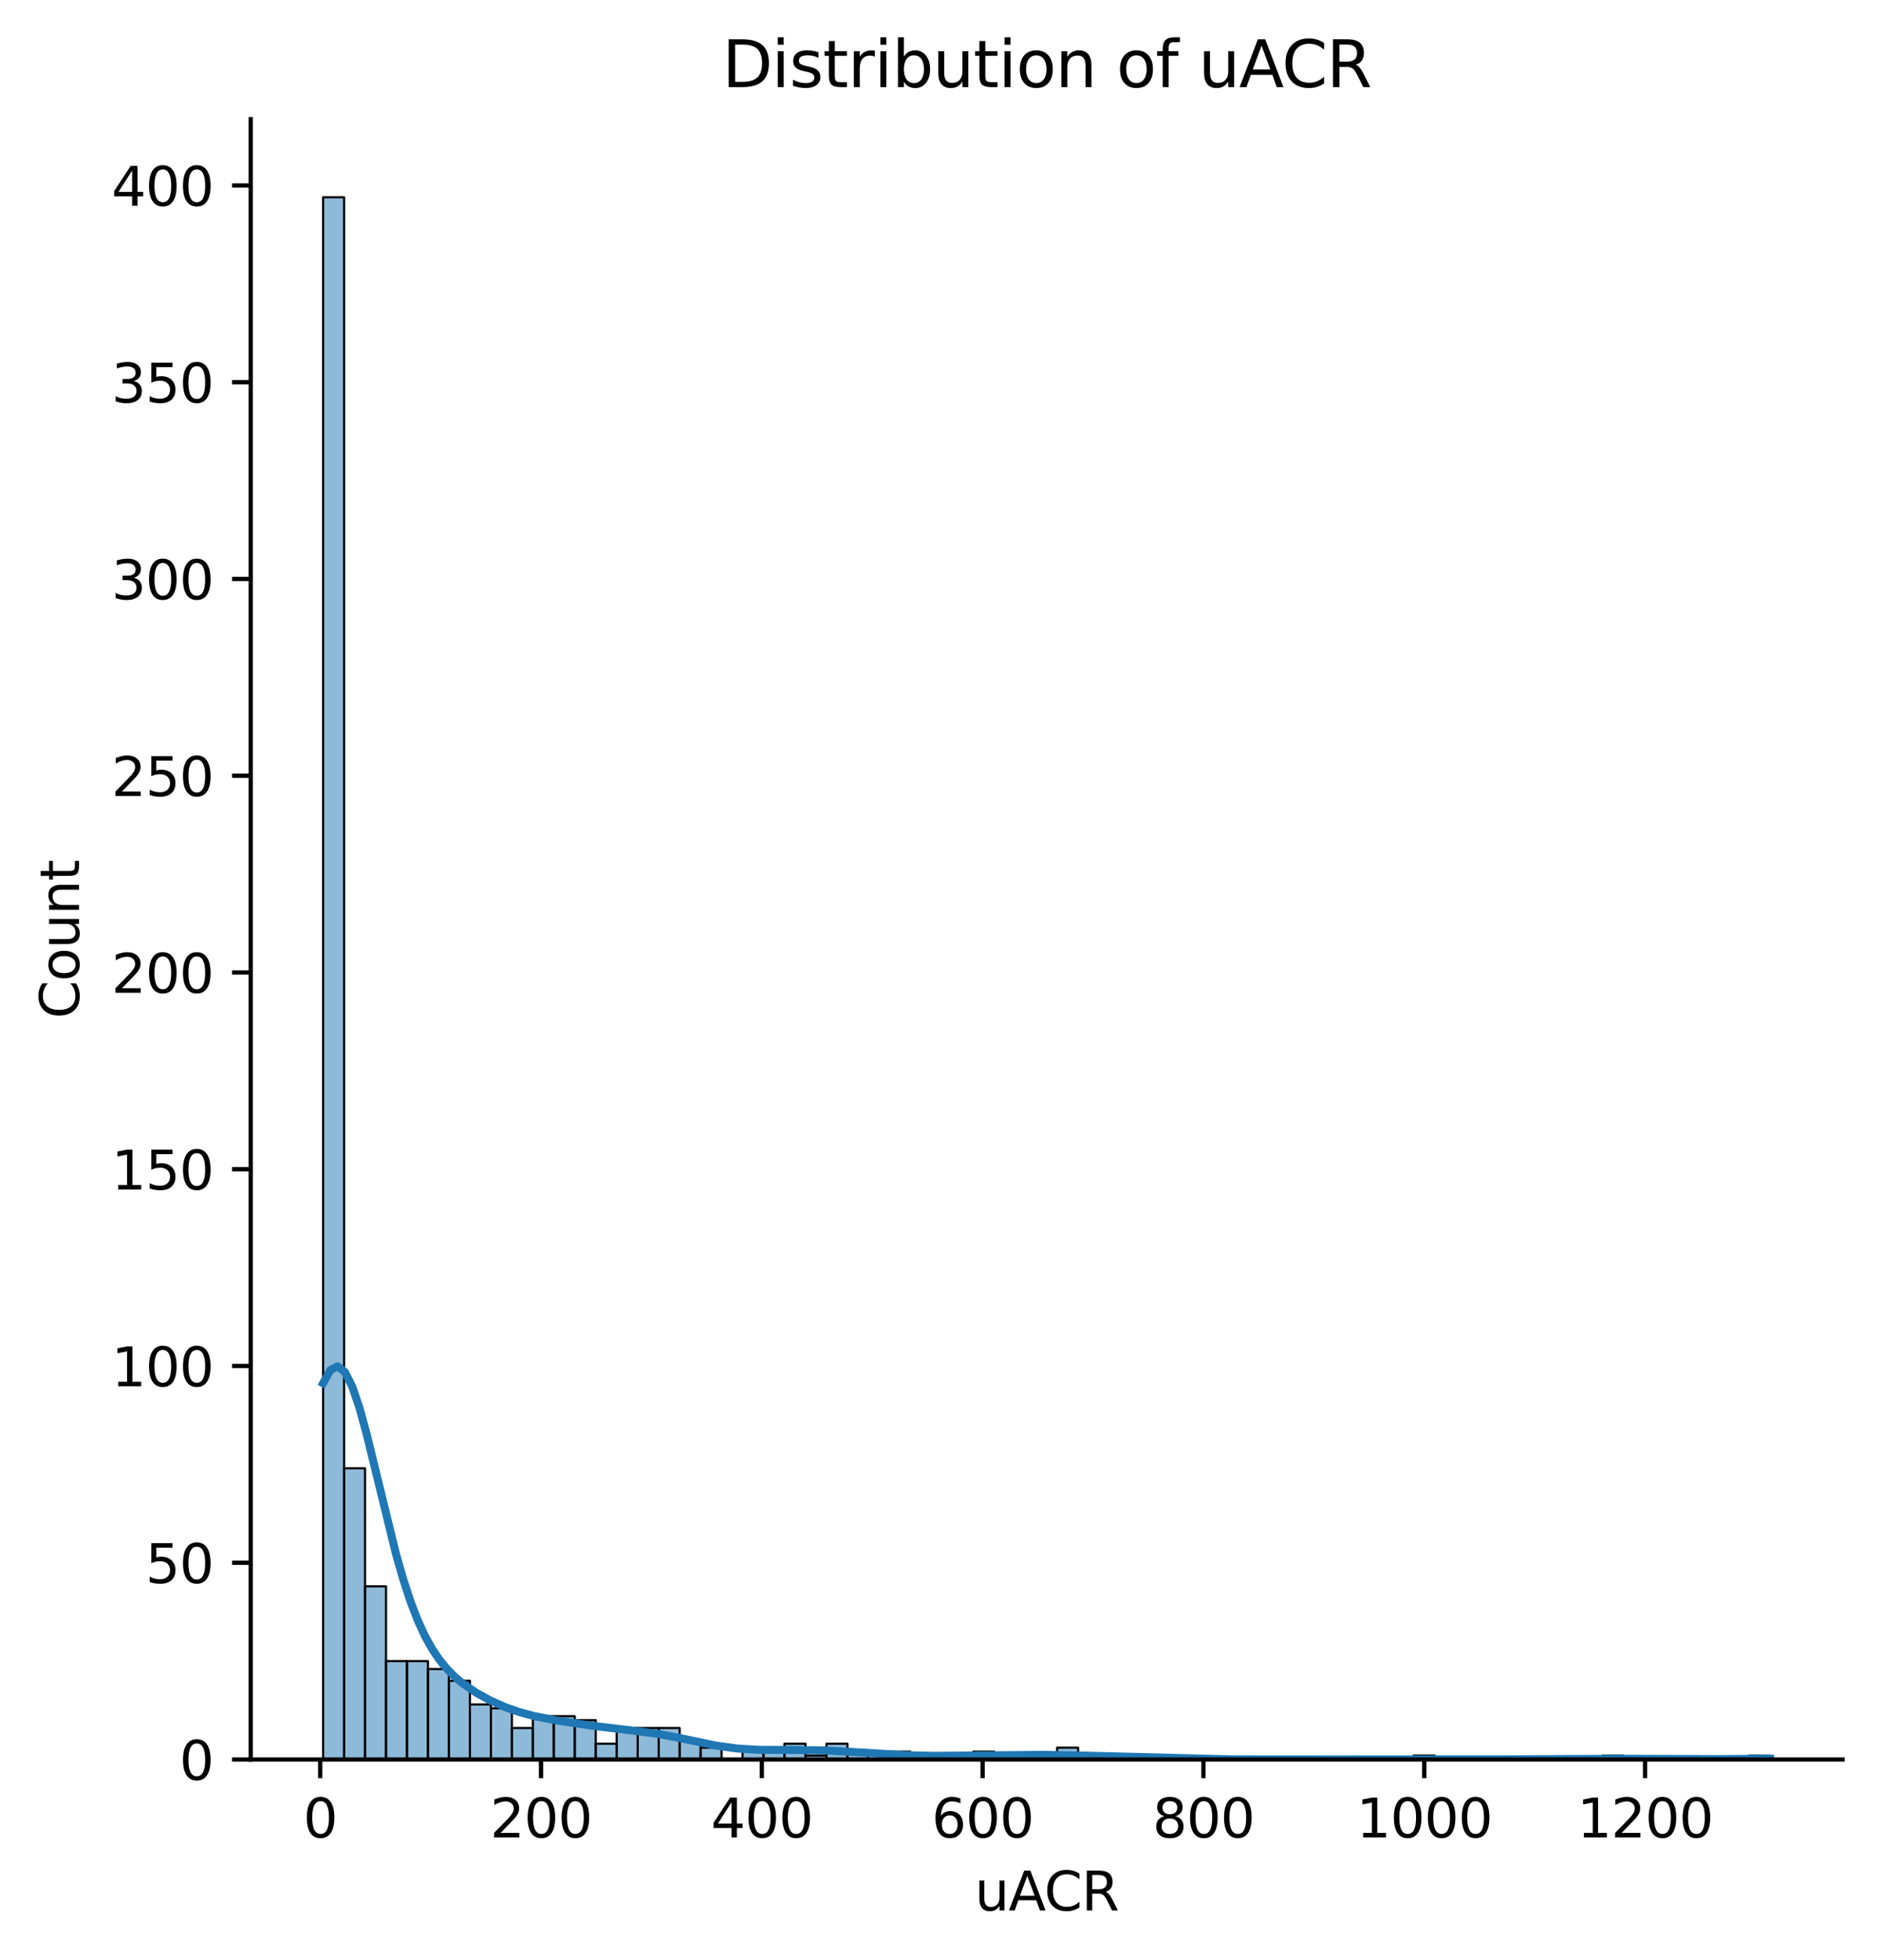 <?xml version="1.0" encoding="utf-8" standalone="no"?>
<!DOCTYPE svg PUBLIC "-//W3C//DTD SVG 1.1//EN"
  "http://www.w3.org/Graphics/SVG/1.1/DTD/svg11.dtd">
<svg xmlns:xlink="http://www.w3.org/1999/xlink" width="352.316pt" height="367.114pt" viewBox="0 0 352.316 367.114" xmlns="http://www.w3.org/2000/svg" version="1.1">
 <defs>
  <style type="text/css">*{stroke-linejoin: round; stroke-linecap: butt}</style>
 </defs>
 <g id="figure_1">
  <g id="patch_1">
   <path d="M 0 367.114 
L 352.316 367.114 
L 352.316 0 
L 0 0 
z
" style="fill: #ffffff"/>
  </g>
  <g id="axes_1">
   <g id="patch_2">
    <path d="M 46.966 329.558 
L 345.116 329.558 
L 345.116 22.318 
L 46.966 22.318 
z
" style="fill: #ffffff"/>
   </g>
   <g id="patch_3">
    <path d="M 60.518 329.558 
L 64.446 329.558 
L 64.446 36.949 
L 60.518 36.949 
z
" clip-path="url(#p2c22d0ec6d)" style="fill: #1f77b4; fill-opacity: 0.5; stroke: #000000; stroke-width: 0.405; stroke-linejoin: miter"/>
   </g>
   <g id="patch_4">
    <path d="M 64.446 329.558 
L 68.374 329.558 
L 68.374 275.016 
L 64.446 275.016 
z
" clip-path="url(#p2c22d0ec6d)" style="fill: #1f77b4; fill-opacity: 0.5; stroke: #000000; stroke-width: 0.405; stroke-linejoin: miter"/>
   </g>
   <g id="patch_5">
    <path d="M 68.374 329.558 
L 72.302 329.558 
L 72.302 297.128 
L 68.374 297.128 
z
" clip-path="url(#p2c22d0ec6d)" style="fill: #1f77b4; fill-opacity: 0.5; stroke: #000000; stroke-width: 0.405; stroke-linejoin: miter"/>
   </g>
   <g id="patch_6">
    <path d="M 72.302 329.558 
L 76.231 329.558 
L 76.231 311.132 
L 72.302 311.132 
z
" clip-path="url(#p2c22d0ec6d)" style="fill: #1f77b4; fill-opacity: 0.5; stroke: #000000; stroke-width: 0.405; stroke-linejoin: miter"/>
   </g>
   <g id="patch_7">
    <path d="M 76.231 329.558 
L 80.159 329.558 
L 80.159 311.132 
L 76.231 311.132 
z
" clip-path="url(#p2c22d0ec6d)" style="fill: #1f77b4; fill-opacity: 0.5; stroke: #000000; stroke-width: 0.405; stroke-linejoin: miter"/>
   </g>
   <g id="patch_8">
    <path d="M 80.159 329.558 
L 84.087 329.558 
L 84.087 312.606 
L 80.159 312.606 
z
" clip-path="url(#p2c22d0ec6d)" style="fill: #1f77b4; fill-opacity: 0.5; stroke: #000000; stroke-width: 0.405; stroke-linejoin: miter"/>
   </g>
   <g id="patch_9">
    <path d="M 84.087 329.558 
L 88.015 329.558 
L 88.015 314.817 
L 84.087 314.817 
z
" clip-path="url(#p2c22d0ec6d)" style="fill: #1f77b4; fill-opacity: 0.5; stroke: #000000; stroke-width: 0.405; stroke-linejoin: miter"/>
   </g>
   <g id="patch_10">
    <path d="M 88.015 329.558 
L 91.943 329.558 
L 91.943 319.239 
L 88.015 319.239 
z
" clip-path="url(#p2c22d0ec6d)" style="fill: #1f77b4; fill-opacity: 0.5; stroke: #000000; stroke-width: 0.405; stroke-linejoin: miter"/>
   </g>
   <g id="patch_11">
    <path d="M 91.943 329.558 
L 95.872 329.558 
L 95.872 319.976 
L 91.943 319.976 
z
" clip-path="url(#p2c22d0ec6d)" style="fill: #1f77b4; fill-opacity: 0.5; stroke: #000000; stroke-width: 0.405; stroke-linejoin: miter"/>
   </g>
   <g id="patch_12">
    <path d="M 95.872 329.558 
L 99.8 329.558 
L 99.8 323.662 
L 95.872 323.662 
z
" clip-path="url(#p2c22d0ec6d)" style="fill: #1f77b4; fill-opacity: 0.5; stroke: #000000; stroke-width: 0.405; stroke-linejoin: miter"/>
   </g>
   <g id="patch_13">
    <path d="M 99.8 329.558 
L 103.728 329.558 
L 103.728 321.451 
L 99.8 321.451 
z
" clip-path="url(#p2c22d0ec6d)" style="fill: #1f77b4; fill-opacity: 0.5; stroke: #000000; stroke-width: 0.405; stroke-linejoin: miter"/>
   </g>
   <g id="patch_14">
    <path d="M 103.728 329.558 
L 107.656 329.558 
L 107.656 321.451 
L 103.728 321.451 
z
" clip-path="url(#p2c22d0ec6d)" style="fill: #1f77b4; fill-opacity: 0.5; stroke: #000000; stroke-width: 0.405; stroke-linejoin: miter"/>
   </g>
   <g id="patch_15">
    <path d="M 107.656 329.558 
L 111.584 329.558 
L 111.584 322.188 
L 107.656 322.188 
z
" clip-path="url(#p2c22d0ec6d)" style="fill: #1f77b4; fill-opacity: 0.5; stroke: #000000; stroke-width: 0.405; stroke-linejoin: miter"/>
   </g>
   <g id="patch_16">
    <path d="M 111.584 329.558 
L 115.513 329.558 
L 115.513 326.61 
L 111.584 326.61 
z
" clip-path="url(#p2c22d0ec6d)" style="fill: #1f77b4; fill-opacity: 0.5; stroke: #000000; stroke-width: 0.405; stroke-linejoin: miter"/>
   </g>
   <g id="patch_17">
    <path d="M 115.513 329.558 
L 119.441 329.558 
L 119.441 323.662 
L 115.513 323.662 
z
" clip-path="url(#p2c22d0ec6d)" style="fill: #1f77b4; fill-opacity: 0.5; stroke: #000000; stroke-width: 0.405; stroke-linejoin: miter"/>
   </g>
   <g id="patch_18">
    <path d="M 119.441 329.558 
L 123.369 329.558 
L 123.369 323.662 
L 119.441 323.662 
z
" clip-path="url(#p2c22d0ec6d)" style="fill: #1f77b4; fill-opacity: 0.5; stroke: #000000; stroke-width: 0.405; stroke-linejoin: miter"/>
   </g>
   <g id="patch_19">
    <path d="M 123.369 329.558 
L 127.297 329.558 
L 127.297 323.662 
L 123.369 323.662 
z
" clip-path="url(#p2c22d0ec6d)" style="fill: #1f77b4; fill-opacity: 0.5; stroke: #000000; stroke-width: 0.405; stroke-linejoin: miter"/>
   </g>
   <g id="patch_20">
    <path d="M 127.297 329.558 
L 131.225 329.558 
L 131.225 325.873 
L 127.297 325.873 
z
" clip-path="url(#p2c22d0ec6d)" style="fill: #1f77b4; fill-opacity: 0.5; stroke: #000000; stroke-width: 0.405; stroke-linejoin: miter"/>
   </g>
   <g id="patch_21">
    <path d="M 131.225 329.558 
L 135.154 329.558 
L 135.154 327.347 
L 131.225 327.347 
z
" clip-path="url(#p2c22d0ec6d)" style="fill: #1f77b4; fill-opacity: 0.5; stroke: #000000; stroke-width: 0.405; stroke-linejoin: miter"/>
   </g>
   <g id="patch_22">
    <path d="M 135.154 329.558 
L 139.082 329.558 
L 139.082 329.558 
L 135.154 329.558 
z
" clip-path="url(#p2c22d0ec6d)" style="fill: #1f77b4; fill-opacity: 0.5; stroke: #000000; stroke-width: 0.405; stroke-linejoin: miter"/>
   </g>
   <g id="patch_23">
    <path d="M 139.082 329.558 
L 143.01 329.558 
L 143.01 327.347 
L 139.082 327.347 
z
" clip-path="url(#p2c22d0ec6d)" style="fill: #1f77b4; fill-opacity: 0.5; stroke: #000000; stroke-width: 0.405; stroke-linejoin: miter"/>
   </g>
   <g id="patch_24">
    <path d="M 143.01 329.558 
L 146.938 329.558 
L 146.938 328.084 
L 143.01 328.084 
z
" clip-path="url(#p2c22d0ec6d)" style="fill: #1f77b4; fill-opacity: 0.5; stroke: #000000; stroke-width: 0.405; stroke-linejoin: miter"/>
   </g>
   <g id="patch_25">
    <path d="M 146.938 329.558 
L 150.866 329.558 
L 150.866 326.61 
L 146.938 326.61 
z
" clip-path="url(#p2c22d0ec6d)" style="fill: #1f77b4; fill-opacity: 0.5; stroke: #000000; stroke-width: 0.405; stroke-linejoin: miter"/>
   </g>
   <g id="patch_26">
    <path d="M 150.866 329.558 
L 154.795 329.558 
L 154.795 328.821 
L 150.866 328.821 
z
" clip-path="url(#p2c22d0ec6d)" style="fill: #1f77b4; fill-opacity: 0.5; stroke: #000000; stroke-width: 0.405; stroke-linejoin: miter"/>
   </g>
   <g id="patch_27">
    <path d="M 154.795 329.558 
L 158.723 329.558 
L 158.723 326.61 
L 154.795 326.61 
z
" clip-path="url(#p2c22d0ec6d)" style="fill: #1f77b4; fill-opacity: 0.5; stroke: #000000; stroke-width: 0.405; stroke-linejoin: miter"/>
   </g>
   <g id="patch_28">
    <path d="M 158.723 329.558 
L 162.651 329.558 
L 162.651 328.084 
L 158.723 328.084 
z
" clip-path="url(#p2c22d0ec6d)" style="fill: #1f77b4; fill-opacity: 0.5; stroke: #000000; stroke-width: 0.405; stroke-linejoin: miter"/>
   </g>
   <g id="patch_29">
    <path d="M 162.651 329.558 
L 166.579 329.558 
L 166.579 329.558 
L 162.651 329.558 
z
" clip-path="url(#p2c22d0ec6d)" style="fill: #1f77b4; fill-opacity: 0.5; stroke: #000000; stroke-width: 0.405; stroke-linejoin: miter"/>
   </g>
   <g id="patch_30">
    <path d="M 166.579 329.558 
L 170.507 329.558 
L 170.507 328.084 
L 166.579 328.084 
z
" clip-path="url(#p2c22d0ec6d)" style="fill: #1f77b4; fill-opacity: 0.5; stroke: #000000; stroke-width: 0.405; stroke-linejoin: miter"/>
   </g>
   <g id="patch_31">
    <path d="M 170.507 329.558 
L 174.436 329.558 
L 174.436 329.558 
L 170.507 329.558 
z
" clip-path="url(#p2c22d0ec6d)" style="fill: #1f77b4; fill-opacity: 0.5; stroke: #000000; stroke-width: 0.405; stroke-linejoin: miter"/>
   </g>
   <g id="patch_32">
    <path d="M 174.436 329.558 
L 178.364 329.558 
L 178.364 328.821 
L 174.436 328.821 
z
" clip-path="url(#p2c22d0ec6d)" style="fill: #1f77b4; fill-opacity: 0.5; stroke: #000000; stroke-width: 0.405; stroke-linejoin: miter"/>
   </g>
   <g id="patch_33">
    <path d="M 178.364 329.558 
L 182.292 329.558 
L 182.292 329.558 
L 178.364 329.558 
z
" clip-path="url(#p2c22d0ec6d)" style="fill: #1f77b4; fill-opacity: 0.5; stroke: #000000; stroke-width: 0.405; stroke-linejoin: miter"/>
   </g>
   <g id="patch_34">
    <path d="M 182.292 329.558 
L 186.22 329.558 
L 186.22 328.084 
L 182.292 328.084 
z
" clip-path="url(#p2c22d0ec6d)" style="fill: #1f77b4; fill-opacity: 0.5; stroke: #000000; stroke-width: 0.405; stroke-linejoin: miter"/>
   </g>
   <g id="patch_35">
    <path d="M 186.22 329.558 
L 190.148 329.558 
L 190.148 328.821 
L 186.22 328.821 
z
" clip-path="url(#p2c22d0ec6d)" style="fill: #1f77b4; fill-opacity: 0.5; stroke: #000000; stroke-width: 0.405; stroke-linejoin: miter"/>
   </g>
   <g id="patch_36">
    <path d="M 190.148 329.558 
L 194.077 329.558 
L 194.077 328.821 
L 190.148 328.821 
z
" clip-path="url(#p2c22d0ec6d)" style="fill: #1f77b4; fill-opacity: 0.5; stroke: #000000; stroke-width: 0.405; stroke-linejoin: miter"/>
   </g>
   <g id="patch_37">
    <path d="M 194.077 329.558 
L 198.005 329.558 
L 198.005 328.821 
L 194.077 328.821 
z
" clip-path="url(#p2c22d0ec6d)" style="fill: #1f77b4; fill-opacity: 0.5; stroke: #000000; stroke-width: 0.405; stroke-linejoin: miter"/>
   </g>
   <g id="patch_38">
    <path d="M 198.005 329.558 
L 201.933 329.558 
L 201.933 327.347 
L 198.005 327.347 
z
" clip-path="url(#p2c22d0ec6d)" style="fill: #1f77b4; fill-opacity: 0.5; stroke: #000000; stroke-width: 0.405; stroke-linejoin: miter"/>
   </g>
   <g id="patch_39">
    <path d="M 201.933 329.558 
L 205.861 329.558 
L 205.861 329.558 
L 201.933 329.558 
z
" clip-path="url(#p2c22d0ec6d)" style="fill: #1f77b4; fill-opacity: 0.5; stroke: #000000; stroke-width: 0.405; stroke-linejoin: miter"/>
   </g>
   <g id="patch_40">
    <path d="M 205.861 329.558 
L 209.789 329.558 
L 209.789 329.558 
L 205.861 329.558 
z
" clip-path="url(#p2c22d0ec6d)" style="fill: #1f77b4; fill-opacity: 0.5; stroke: #000000; stroke-width: 0.405; stroke-linejoin: miter"/>
   </g>
   <g id="patch_41">
    <path d="M 209.789 329.558 
L 213.718 329.558 
L 213.718 328.821 
L 209.789 328.821 
z
" clip-path="url(#p2c22d0ec6d)" style="fill: #1f77b4; fill-opacity: 0.5; stroke: #000000; stroke-width: 0.405; stroke-linejoin: miter"/>
   </g>
   <g id="patch_42">
    <path d="M 213.718 329.558 
L 217.646 329.558 
L 217.646 328.821 
L 213.718 328.821 
z
" clip-path="url(#p2c22d0ec6d)" style="fill: #1f77b4; fill-opacity: 0.5; stroke: #000000; stroke-width: 0.405; stroke-linejoin: miter"/>
   </g>
   <g id="patch_43">
    <path d="M 217.646 329.558 
L 221.574 329.558 
L 221.574 329.558 
L 217.646 329.558 
z
" clip-path="url(#p2c22d0ec6d)" style="fill: #1f77b4; fill-opacity: 0.5; stroke: #000000; stroke-width: 0.405; stroke-linejoin: miter"/>
   </g>
   <g id="patch_44">
    <path d="M 221.574 329.558 
L 225.502 329.558 
L 225.502 329.558 
L 221.574 329.558 
z
" clip-path="url(#p2c22d0ec6d)" style="fill: #1f77b4; fill-opacity: 0.5; stroke: #000000; stroke-width: 0.405; stroke-linejoin: miter"/>
   </g>
   <g id="patch_45">
    <path d="M 225.502 329.558 
L 229.43 329.558 
L 229.43 329.558 
L 225.502 329.558 
z
" clip-path="url(#p2c22d0ec6d)" style="fill: #1f77b4; fill-opacity: 0.5; stroke: #000000; stroke-width: 0.405; stroke-linejoin: miter"/>
   </g>
   <g id="patch_46">
    <path d="M 229.43 329.558 
L 233.358 329.558 
L 233.358 329.558 
L 229.43 329.558 
z
" clip-path="url(#p2c22d0ec6d)" style="fill: #1f77b4; fill-opacity: 0.5; stroke: #000000; stroke-width: 0.405; stroke-linejoin: miter"/>
   </g>
   <g id="patch_47">
    <path d="M 233.358 329.558 
L 237.287 329.558 
L 237.287 329.558 
L 233.358 329.558 
z
" clip-path="url(#p2c22d0ec6d)" style="fill: #1f77b4; fill-opacity: 0.5; stroke: #000000; stroke-width: 0.405; stroke-linejoin: miter"/>
   </g>
   <g id="patch_48">
    <path d="M 237.287 329.558 
L 241.215 329.558 
L 241.215 329.558 
L 237.287 329.558 
z
" clip-path="url(#p2c22d0ec6d)" style="fill: #1f77b4; fill-opacity: 0.5; stroke: #000000; stroke-width: 0.405; stroke-linejoin: miter"/>
   </g>
   <g id="patch_49">
    <path d="M 241.215 329.558 
L 245.143 329.558 
L 245.143 329.558 
L 241.215 329.558 
z
" clip-path="url(#p2c22d0ec6d)" style="fill: #1f77b4; fill-opacity: 0.5; stroke: #000000; stroke-width: 0.405; stroke-linejoin: miter"/>
   </g>
   <g id="patch_50">
    <path d="M 245.143 329.558 
L 249.071 329.558 
L 249.071 329.558 
L 245.143 329.558 
z
" clip-path="url(#p2c22d0ec6d)" style="fill: #1f77b4; fill-opacity: 0.5; stroke: #000000; stroke-width: 0.405; stroke-linejoin: miter"/>
   </g>
   <g id="patch_51">
    <path d="M 249.071 329.558 
L 252.999 329.558 
L 252.999 329.558 
L 249.071 329.558 
z
" clip-path="url(#p2c22d0ec6d)" style="fill: #1f77b4; fill-opacity: 0.5; stroke: #000000; stroke-width: 0.405; stroke-linejoin: miter"/>
   </g>
   <g id="patch_52">
    <path d="M 252.999 329.558 
L 256.928 329.558 
L 256.928 329.558 
L 252.999 329.558 
z
" clip-path="url(#p2c22d0ec6d)" style="fill: #1f77b4; fill-opacity: 0.5; stroke: #000000; stroke-width: 0.405; stroke-linejoin: miter"/>
   </g>
   <g id="patch_53">
    <path d="M 256.928 329.558 
L 260.856 329.558 
L 260.856 329.558 
L 256.928 329.558 
z
" clip-path="url(#p2c22d0ec6d)" style="fill: #1f77b4; fill-opacity: 0.5; stroke: #000000; stroke-width: 0.405; stroke-linejoin: miter"/>
   </g>
   <g id="patch_54">
    <path d="M 260.856 329.558 
L 264.784 329.558 
L 264.784 329.558 
L 260.856 329.558 
z
" clip-path="url(#p2c22d0ec6d)" style="fill: #1f77b4; fill-opacity: 0.5; stroke: #000000; stroke-width: 0.405; stroke-linejoin: miter"/>
   </g>
   <g id="patch_55">
    <path d="M 264.784 329.558 
L 268.712 329.558 
L 268.712 328.821 
L 264.784 328.821 
z
" clip-path="url(#p2c22d0ec6d)" style="fill: #1f77b4; fill-opacity: 0.5; stroke: #000000; stroke-width: 0.405; stroke-linejoin: miter"/>
   </g>
   <g id="patch_56">
    <path d="M 268.712 329.558 
L 272.64 329.558 
L 272.64 329.558 
L 268.712 329.558 
z
" clip-path="url(#p2c22d0ec6d)" style="fill: #1f77b4; fill-opacity: 0.5; stroke: #000000; stroke-width: 0.405; stroke-linejoin: miter"/>
   </g>
   <g id="patch_57">
    <path d="M 272.64 329.558 
L 276.569 329.558 
L 276.569 329.558 
L 272.64 329.558 
z
" clip-path="url(#p2c22d0ec6d)" style="fill: #1f77b4; fill-opacity: 0.5; stroke: #000000; stroke-width: 0.405; stroke-linejoin: miter"/>
   </g>
   <g id="patch_58">
    <path d="M 276.569 329.558 
L 280.497 329.558 
L 280.497 329.558 
L 276.569 329.558 
z
" clip-path="url(#p2c22d0ec6d)" style="fill: #1f77b4; fill-opacity: 0.5; stroke: #000000; stroke-width: 0.405; stroke-linejoin: miter"/>
   </g>
   <g id="patch_59">
    <path d="M 280.497 329.558 
L 284.425 329.558 
L 284.425 329.558 
L 280.497 329.558 
z
" clip-path="url(#p2c22d0ec6d)" style="fill: #1f77b4; fill-opacity: 0.5; stroke: #000000; stroke-width: 0.405; stroke-linejoin: miter"/>
   </g>
   <g id="patch_60">
    <path d="M 284.425 329.558 
L 288.353 329.558 
L 288.353 329.558 
L 284.425 329.558 
z
" clip-path="url(#p2c22d0ec6d)" style="fill: #1f77b4; fill-opacity: 0.5; stroke: #000000; stroke-width: 0.405; stroke-linejoin: miter"/>
   </g>
   <g id="patch_61">
    <path d="M 288.353 329.558 
L 292.281 329.558 
L 292.281 329.558 
L 288.353 329.558 
z
" clip-path="url(#p2c22d0ec6d)" style="fill: #1f77b4; fill-opacity: 0.5; stroke: #000000; stroke-width: 0.405; stroke-linejoin: miter"/>
   </g>
   <g id="patch_62">
    <path d="M 292.281 329.558 
L 296.21 329.558 
L 296.21 329.558 
L 292.281 329.558 
z
" clip-path="url(#p2c22d0ec6d)" style="fill: #1f77b4; fill-opacity: 0.5; stroke: #000000; stroke-width: 0.405; stroke-linejoin: miter"/>
   </g>
   <g id="patch_63">
    <path d="M 296.21 329.558 
L 300.138 329.558 
L 300.138 329.558 
L 296.21 329.558 
z
" clip-path="url(#p2c22d0ec6d)" style="fill: #1f77b4; fill-opacity: 0.5; stroke: #000000; stroke-width: 0.405; stroke-linejoin: miter"/>
   </g>
   <g id="patch_64">
    <path d="M 300.138 329.558 
L 304.066 329.558 
L 304.066 328.821 
L 300.138 328.821 
z
" clip-path="url(#p2c22d0ec6d)" style="fill: #1f77b4; fill-opacity: 0.5; stroke: #000000; stroke-width: 0.405; stroke-linejoin: miter"/>
   </g>
   <g id="patch_65">
    <path d="M 304.066 329.558 
L 307.994 329.558 
L 307.994 329.558 
L 304.066 329.558 
z
" clip-path="url(#p2c22d0ec6d)" style="fill: #1f77b4; fill-opacity: 0.5; stroke: #000000; stroke-width: 0.405; stroke-linejoin: miter"/>
   </g>
   <g id="patch_66">
    <path d="M 307.994 329.558 
L 311.922 329.558 
L 311.922 329.558 
L 307.994 329.558 
z
" clip-path="url(#p2c22d0ec6d)" style="fill: #1f77b4; fill-opacity: 0.5; stroke: #000000; stroke-width: 0.405; stroke-linejoin: miter"/>
   </g>
   <g id="patch_67">
    <path d="M 311.922 329.558 
L 315.851 329.558 
L 315.851 329.558 
L 311.922 329.558 
z
" clip-path="url(#p2c22d0ec6d)" style="fill: #1f77b4; fill-opacity: 0.5; stroke: #000000; stroke-width: 0.405; stroke-linejoin: miter"/>
   </g>
   <g id="patch_68">
    <path d="M 315.851 329.558 
L 319.779 329.558 
L 319.779 329.558 
L 315.851 329.558 
z
" clip-path="url(#p2c22d0ec6d)" style="fill: #1f77b4; fill-opacity: 0.5; stroke: #000000; stroke-width: 0.405; stroke-linejoin: miter"/>
   </g>
   <g id="patch_69">
    <path d="M 319.779 329.558 
L 323.707 329.558 
L 323.707 329.558 
L 319.779 329.558 
z
" clip-path="url(#p2c22d0ec6d)" style="fill: #1f77b4; fill-opacity: 0.5; stroke: #000000; stroke-width: 0.405; stroke-linejoin: miter"/>
   </g>
   <g id="patch_70">
    <path d="M 323.707 329.558 
L 327.635 329.558 
L 327.635 329.558 
L 323.707 329.558 
z
" clip-path="url(#p2c22d0ec6d)" style="fill: #1f77b4; fill-opacity: 0.5; stroke: #000000; stroke-width: 0.405; stroke-linejoin: miter"/>
   </g>
   <g id="patch_71">
    <path d="M 327.635 329.558 
L 331.563 329.558 
L 331.563 328.821 
L 327.635 328.821 
z
" clip-path="url(#p2c22d0ec6d)" style="fill: #1f77b4; fill-opacity: 0.5; stroke: #000000; stroke-width: 0.405; stroke-linejoin: miter"/>
   </g>
   <g id="matplotlib.axis_1">
    <g id="xtick_1">
     <g id="line2d_1">
      <defs>
       <path id="mcb2dd8e21d" d="M 0 0 
L 0 3.5 
" style="stroke: #000000; stroke-width: 0.8"/>
      </defs>
      <g>
       <use xlink:href="#mcb2dd8e21d" x="59.974" y="329.558" style="stroke: #000000; stroke-width: 0.8"/>
      </g>
     </g>
     <g id="text_1">
      <!-- 0 -->
      <g transform="translate(56.793 344.157) scale(0.1 -0.1)">
       <defs>
        <path id="DejaVuSans-30" d="M 2034 4250 
Q 1547 4250 1301 3770 
Q 1056 3291 1056 2328 
Q 1056 1369 1301 889 
Q 1547 409 2034 409 
Q 2525 409 2770 889 
Q 3016 1369 3016 2328 
Q 3016 3291 2770 3770 
Q 2525 4250 2034 4250 
z
M 2034 4750 
Q 2819 4750 3233 4129 
Q 3647 3509 3647 2328 
Q 3647 1150 3233 529 
Q 2819 -91 2034 -91 
Q 1250 -91 836 529 
Q 422 1150 422 2328 
Q 422 3509 836 4129 
Q 1250 4750 2034 4750 
z
" transform="scale(0.016)"/>
       </defs>
       <use xlink:href="#DejaVuSans-30"/>
      </g>
     </g>
    </g>
    <g id="xtick_2">
     <g id="line2d_2">
      <g>
       <use xlink:href="#mcb2dd8e21d" x="101.333" y="329.558" style="stroke: #000000; stroke-width: 0.8"/>
      </g>
     </g>
     <g id="text_2">
      <!-- 200 -->
      <g transform="translate(91.789 344.157) scale(0.1 -0.1)">
       <defs>
        <path id="DejaVuSans-32" d="M 1228 531 
L 3431 531 
L 3431 0 
L 469 0 
L 469 531 
Q 828 903 1448 1529 
Q 2069 2156 2228 2338 
Q 2531 2678 2651 2914 
Q 2772 3150 2772 3378 
Q 2772 3750 2511 3984 
Q 2250 4219 1831 4219 
Q 1534 4219 1204 4116 
Q 875 4013 500 3803 
L 500 4441 
Q 881 4594 1212 4672 
Q 1544 4750 1819 4750 
Q 2544 4750 2975 4387 
Q 3406 4025 3406 3419 
Q 3406 3131 3298 2873 
Q 3191 2616 2906 2266 
Q 2828 2175 2409 1742 
Q 1991 1309 1228 531 
z
" transform="scale(0.016)"/>
       </defs>
       <use xlink:href="#DejaVuSans-32"/>
       <use xlink:href="#DejaVuSans-30" x="63.623"/>
       <use xlink:href="#DejaVuSans-30" x="127.246"/>
      </g>
     </g>
    </g>
    <g id="xtick_3">
     <g id="line2d_3">
      <g>
       <use xlink:href="#mcb2dd8e21d" x="142.691" y="329.558" style="stroke: #000000; stroke-width: 0.8"/>
      </g>
     </g>
     <g id="text_3">
      <!-- 400 -->
      <g transform="translate(133.148 344.157) scale(0.1 -0.1)">
       <defs>
        <path id="DejaVuSans-34" d="M 2419 4116 
L 825 1625 
L 2419 1625 
L 2419 4116 
z
M 2253 4666 
L 3047 4666 
L 3047 1625 
L 3713 1625 
L 3713 1100 
L 3047 1100 
L 3047 0 
L 2419 0 
L 2419 1100 
L 313 1100 
L 313 1709 
L 2253 4666 
z
" transform="scale(0.016)"/>
       </defs>
       <use xlink:href="#DejaVuSans-34"/>
       <use xlink:href="#DejaVuSans-30" x="63.623"/>
       <use xlink:href="#DejaVuSans-30" x="127.246"/>
      </g>
     </g>
    </g>
    <g id="xtick_4">
     <g id="line2d_4">
      <g>
       <use xlink:href="#mcb2dd8e21d" x="184.05" y="329.558" style="stroke: #000000; stroke-width: 0.8"/>
      </g>
     </g>
     <g id="text_4">
      <!-- 600 -->
      <g transform="translate(174.506 344.157) scale(0.1 -0.1)">
       <defs>
        <path id="DejaVuSans-36" d="M 2113 2584 
Q 1688 2584 1439 2293 
Q 1191 2003 1191 1497 
Q 1191 994 1439 701 
Q 1688 409 2113 409 
Q 2538 409 2786 701 
Q 3034 994 3034 1497 
Q 3034 2003 2786 2293 
Q 2538 2584 2113 2584 
z
M 3366 4563 
L 3366 3988 
Q 3128 4100 2886 4159 
Q 2644 4219 2406 4219 
Q 1781 4219 1451 3797 
Q 1122 3375 1075 2522 
Q 1259 2794 1537 2939 
Q 1816 3084 2150 3084 
Q 2853 3084 3261 2657 
Q 3669 2231 3669 1497 
Q 3669 778 3244 343 
Q 2819 -91 2113 -91 
Q 1303 -91 875 529 
Q 447 1150 447 2328 
Q 447 3434 972 4092 
Q 1497 4750 2381 4750 
Q 2619 4750 2861 4703 
Q 3103 4656 3366 4563 
z
" transform="scale(0.016)"/>
       </defs>
       <use xlink:href="#DejaVuSans-36"/>
       <use xlink:href="#DejaVuSans-30" x="63.623"/>
       <use xlink:href="#DejaVuSans-30" x="127.246"/>
      </g>
     </g>
    </g>
    <g id="xtick_5">
     <g id="line2d_5">
      <g>
       <use xlink:href="#mcb2dd8e21d" x="225.409" y="329.558" style="stroke: #000000; stroke-width: 0.8"/>
      </g>
     </g>
     <g id="text_5">
      <!-- 800 -->
      <g transform="translate(215.865 344.157) scale(0.1 -0.1)">
       <defs>
        <path id="DejaVuSans-38" d="M 2034 2216 
Q 1584 2216 1326 1975 
Q 1069 1734 1069 1313 
Q 1069 891 1326 650 
Q 1584 409 2034 409 
Q 2484 409 2743 651 
Q 3003 894 3003 1313 
Q 3003 1734 2745 1975 
Q 2488 2216 2034 2216 
z
M 1403 2484 
Q 997 2584 770 2862 
Q 544 3141 544 3541 
Q 544 4100 942 4425 
Q 1341 4750 2034 4750 
Q 2731 4750 3128 4425 
Q 3525 4100 3525 3541 
Q 3525 3141 3298 2862 
Q 3072 2584 2669 2484 
Q 3125 2378 3379 2068 
Q 3634 1759 3634 1313 
Q 3634 634 3220 271 
Q 2806 -91 2034 -91 
Q 1263 -91 848 271 
Q 434 634 434 1313 
Q 434 1759 690 2068 
Q 947 2378 1403 2484 
z
M 1172 3481 
Q 1172 3119 1398 2916 
Q 1625 2713 2034 2713 
Q 2441 2713 2670 2916 
Q 2900 3119 2900 3481 
Q 2900 3844 2670 4047 
Q 2441 4250 2034 4250 
Q 1625 4250 1398 4047 
Q 1172 3844 1172 3481 
z
" transform="scale(0.016)"/>
       </defs>
       <use xlink:href="#DejaVuSans-38"/>
       <use xlink:href="#DejaVuSans-30" x="63.623"/>
       <use xlink:href="#DejaVuSans-30" x="127.246"/>
      </g>
     </g>
    </g>
    <g id="xtick_6">
     <g id="line2d_6">
      <g>
       <use xlink:href="#mcb2dd8e21d" x="266.768" y="329.558" style="stroke: #000000; stroke-width: 0.8"/>
      </g>
     </g>
     <g id="text_6">
      <!-- 1000 -->
      <g transform="translate(254.043 344.157) scale(0.1 -0.1)">
       <defs>
        <path id="DejaVuSans-31" d="M 794 531 
L 1825 531 
L 1825 4091 
L 703 3866 
L 703 4441 
L 1819 4666 
L 2450 4666 
L 2450 531 
L 3481 531 
L 3481 0 
L 794 0 
L 794 531 
z
" transform="scale(0.016)"/>
       </defs>
       <use xlink:href="#DejaVuSans-31"/>
       <use xlink:href="#DejaVuSans-30" x="63.623"/>
       <use xlink:href="#DejaVuSans-30" x="127.246"/>
       <use xlink:href="#DejaVuSans-30" x="190.869"/>
      </g>
     </g>
    </g>
    <g id="xtick_7">
     <g id="line2d_7">
      <g>
       <use xlink:href="#mcb2dd8e21d" x="308.126" y="329.558" style="stroke: #000000; stroke-width: 0.8"/>
      </g>
     </g>
     <g id="text_7">
      <!-- 1200 -->
      <g transform="translate(295.401 344.157) scale(0.1 -0.1)">
       <use xlink:href="#DejaVuSans-31"/>
       <use xlink:href="#DejaVuSans-32" x="63.623"/>
       <use xlink:href="#DejaVuSans-30" x="127.246"/>
       <use xlink:href="#DejaVuSans-30" x="190.869"/>
      </g>
     </g>
    </g>
    <g id="text_8">
     <!-- uACR -->
     <g transform="translate(182.573 357.835) scale(0.1 -0.1)">
      <defs>
       <path id="DejaVuSans-75" d="M 544 1381 
L 544 3500 
L 1119 3500 
L 1119 1403 
Q 1119 906 1312 657 
Q 1506 409 1894 409 
Q 2359 409 2629 706 
Q 2900 1003 2900 1516 
L 2900 3500 
L 3475 3500 
L 3475 0 
L 2900 0 
L 2900 538 
Q 2691 219 2414 64 
Q 2138 -91 1772 -91 
Q 1169 -91 856 284 
Q 544 659 544 1381 
z
M 1991 3584 
L 1991 3584 
z
" transform="scale(0.016)"/>
       <path id="DejaVuSans-41" d="M 2188 4044 
L 1331 1722 
L 3047 1722 
L 2188 4044 
z
M 1831 4666 
L 2547 4666 
L 4325 0 
L 3669 0 
L 3244 1197 
L 1141 1197 
L 716 0 
L 50 0 
L 1831 4666 
z
" transform="scale(0.016)"/>
       <path id="DejaVuSans-43" d="M 4122 4306 
L 4122 3641 
Q 3803 3938 3442 4084 
Q 3081 4231 2675 4231 
Q 1875 4231 1450 3742 
Q 1025 3253 1025 2328 
Q 1025 1406 1450 917 
Q 1875 428 2675 428 
Q 3081 428 3442 575 
Q 3803 722 4122 1019 
L 4122 359 
Q 3791 134 3420 21 
Q 3050 -91 2638 -91 
Q 1578 -91 968 557 
Q 359 1206 359 2328 
Q 359 3453 968 4101 
Q 1578 4750 2638 4750 
Q 3056 4750 3426 4639 
Q 3797 4528 4122 4306 
z
" transform="scale(0.016)"/>
       <path id="DejaVuSans-52" d="M 2841 2188 
Q 3044 2119 3236 1894 
Q 3428 1669 3622 1275 
L 4263 0 
L 3584 0 
L 2988 1197 
Q 2756 1666 2539 1819 
Q 2322 1972 1947 1972 
L 1259 1972 
L 1259 0 
L 628 0 
L 628 4666 
L 2053 4666 
Q 2853 4666 3247 4331 
Q 3641 3997 3641 3322 
Q 3641 2881 3436 2590 
Q 3231 2300 2841 2188 
z
M 1259 4147 
L 1259 2491 
L 2053 2491 
Q 2509 2491 2742 2702 
Q 2975 2913 2975 3322 
Q 2975 3731 2742 3939 
Q 2509 4147 2053 4147 
L 1259 4147 
z
" transform="scale(0.016)"/>
      </defs>
      <use xlink:href="#DejaVuSans-75"/>
      <use xlink:href="#DejaVuSans-41" x="63.379"/>
      <use xlink:href="#DejaVuSans-43" x="130.037"/>
      <use xlink:href="#DejaVuSans-52" x="199.861"/>
     </g>
    </g>
   </g>
   <g id="matplotlib.axis_2">
    <g id="ytick_1">
     <g id="line2d_8">
      <defs>
       <path id="m754d92bb58" d="M 0 0 
L -3.5 0 
" style="stroke: #000000; stroke-width: 0.8"/>
      </defs>
      <g>
       <use xlink:href="#m754d92bb58" x="46.966" y="329.558" style="stroke: #000000; stroke-width: 0.8"/>
      </g>
     </g>
     <g id="text_9">
      <!-- 0 -->
      <g transform="translate(33.603 333.357) scale(0.1 -0.1)">
       <use xlink:href="#DejaVuSans-30"/>
      </g>
     </g>
    </g>
    <g id="ytick_2">
     <g id="line2d_9">
      <g>
       <use xlink:href="#m754d92bb58" x="46.966" y="292.706" style="stroke: #000000; stroke-width: 0.8"/>
      </g>
     </g>
     <g id="text_10">
      <!-- 50 -->
      <g transform="translate(27.241 296.505) scale(0.1 -0.1)">
       <defs>
        <path id="DejaVuSans-35" d="M 691 4666 
L 3169 4666 
L 3169 4134 
L 1269 4134 
L 1269 2991 
Q 1406 3038 1543 3061 
Q 1681 3084 1819 3084 
Q 2600 3084 3056 2656 
Q 3513 2228 3513 1497 
Q 3513 744 3044 326 
Q 2575 -91 1722 -91 
Q 1428 -91 1123 -41 
Q 819 9 494 109 
L 494 744 
Q 775 591 1075 516 
Q 1375 441 1709 441 
Q 2250 441 2565 725 
Q 2881 1009 2881 1497 
Q 2881 1984 2565 2268 
Q 2250 2553 1709 2553 
Q 1456 2553 1204 2497 
Q 953 2441 691 2322 
L 691 4666 
z
" transform="scale(0.016)"/>
       </defs>
       <use xlink:href="#DejaVuSans-35"/>
       <use xlink:href="#DejaVuSans-30" x="63.623"/>
      </g>
     </g>
    </g>
    <g id="ytick_3">
     <g id="line2d_10">
      <g>
       <use xlink:href="#m754d92bb58" x="46.966" y="255.853" style="stroke: #000000; stroke-width: 0.8"/>
      </g>
     </g>
     <g id="text_11">
      <!-- 100 -->
      <g transform="translate(20.878 259.652) scale(0.1 -0.1)">
       <use xlink:href="#DejaVuSans-31"/>
       <use xlink:href="#DejaVuSans-30" x="63.623"/>
       <use xlink:href="#DejaVuSans-30" x="127.246"/>
      </g>
     </g>
    </g>
    <g id="ytick_4">
     <g id="line2d_11">
      <g>
       <use xlink:href="#m754d92bb58" x="46.966" y="219" style="stroke: #000000; stroke-width: 0.8"/>
      </g>
     </g>
     <g id="text_12">
      <!-- 150 -->
      <g transform="translate(20.878 222.8) scale(0.1 -0.1)">
       <use xlink:href="#DejaVuSans-31"/>
       <use xlink:href="#DejaVuSans-35" x="63.623"/>
       <use xlink:href="#DejaVuSans-30" x="127.246"/>
      </g>
     </g>
    </g>
    <g id="ytick_5">
     <g id="line2d_12">
      <g>
       <use xlink:href="#m754d92bb58" x="46.966" y="182.148" style="stroke: #000000; stroke-width: 0.8"/>
      </g>
     </g>
     <g id="text_13">
      <!-- 200 -->
      <g transform="translate(20.878 185.947) scale(0.1 -0.1)">
       <use xlink:href="#DejaVuSans-32"/>
       <use xlink:href="#DejaVuSans-30" x="63.623"/>
       <use xlink:href="#DejaVuSans-30" x="127.246"/>
      </g>
     </g>
    </g>
    <g id="ytick_6">
     <g id="line2d_13">
      <g>
       <use xlink:href="#m754d92bb58" x="46.966" y="145.295" style="stroke: #000000; stroke-width: 0.8"/>
      </g>
     </g>
     <g id="text_14">
      <!-- 250 -->
      <g transform="translate(20.878 149.094) scale(0.1 -0.1)">
       <use xlink:href="#DejaVuSans-32"/>
       <use xlink:href="#DejaVuSans-35" x="63.623"/>
       <use xlink:href="#DejaVuSans-30" x="127.246"/>
      </g>
     </g>
    </g>
    <g id="ytick_7">
     <g id="line2d_14">
      <g>
       <use xlink:href="#m754d92bb58" x="46.966" y="108.443" style="stroke: #000000; stroke-width: 0.8"/>
      </g>
     </g>
     <g id="text_15">
      <!-- 300 -->
      <g transform="translate(20.878 112.242) scale(0.1 -0.1)">
       <defs>
        <path id="DejaVuSans-33" d="M 2597 2516 
Q 3050 2419 3304 2112 
Q 3559 1806 3559 1356 
Q 3559 666 3084 287 
Q 2609 -91 1734 -91 
Q 1441 -91 1130 -33 
Q 819 25 488 141 
L 488 750 
Q 750 597 1062 519 
Q 1375 441 1716 441 
Q 2309 441 2620 675 
Q 2931 909 2931 1356 
Q 2931 1769 2642 2001 
Q 2353 2234 1838 2234 
L 1294 2234 
L 1294 2753 
L 1863 2753 
Q 2328 2753 2575 2939 
Q 2822 3125 2822 3475 
Q 2822 3834 2567 4026 
Q 2313 4219 1838 4219 
Q 1578 4219 1281 4162 
Q 984 4106 628 3988 
L 628 4550 
Q 988 4650 1302 4700 
Q 1616 4750 1894 4750 
Q 2613 4750 3031 4423 
Q 3450 4097 3450 3541 
Q 3450 3153 3228 2886 
Q 3006 2619 2597 2516 
z
" transform="scale(0.016)"/>
       </defs>
       <use xlink:href="#DejaVuSans-33"/>
       <use xlink:href="#DejaVuSans-30" x="63.623"/>
       <use xlink:href="#DejaVuSans-30" x="127.246"/>
      </g>
     </g>
    </g>
    <g id="ytick_8">
     <g id="line2d_15">
      <g>
       <use xlink:href="#m754d92bb58" x="46.966" y="71.59" style="stroke: #000000; stroke-width: 0.8"/>
      </g>
     </g>
     <g id="text_16">
      <!-- 350 -->
      <g transform="translate(20.878 75.389) scale(0.1 -0.1)">
       <use xlink:href="#DejaVuSans-33"/>
       <use xlink:href="#DejaVuSans-35" x="63.623"/>
       <use xlink:href="#DejaVuSans-30" x="127.246"/>
      </g>
     </g>
    </g>
    <g id="ytick_9">
     <g id="line2d_16">
      <g>
       <use xlink:href="#m754d92bb58" x="46.966" y="34.737" style="stroke: #000000; stroke-width: 0.8"/>
      </g>
     </g>
     <g id="text_17">
      <!-- 400 -->
      <g transform="translate(20.878 38.537) scale(0.1 -0.1)">
       <use xlink:href="#DejaVuSans-34"/>
       <use xlink:href="#DejaVuSans-30" x="63.623"/>
       <use xlink:href="#DejaVuSans-30" x="127.246"/>
      </g>
     </g>
    </g>
    <g id="text_18">
     <!-- Count -->
     <g transform="translate(14.798 190.787) rotate(-90) scale(0.1 -0.1)">
      <defs>
       <path id="DejaVuSans-6f" d="M 1959 3097 
Q 1497 3097 1228 2736 
Q 959 2375 959 1747 
Q 959 1119 1226 758 
Q 1494 397 1959 397 
Q 2419 397 2687 759 
Q 2956 1122 2956 1747 
Q 2956 2369 2687 2733 
Q 2419 3097 1959 3097 
z
M 1959 3584 
Q 2709 3584 3137 3096 
Q 3566 2609 3566 1747 
Q 3566 888 3137 398 
Q 2709 -91 1959 -91 
Q 1206 -91 779 398 
Q 353 888 353 1747 
Q 353 2609 779 3096 
Q 1206 3584 1959 3584 
z
" transform="scale(0.016)"/>
       <path id="DejaVuSans-6e" d="M 3513 2113 
L 3513 0 
L 2938 0 
L 2938 2094 
Q 2938 2591 2744 2837 
Q 2550 3084 2163 3084 
Q 1697 3084 1428 2787 
Q 1159 2491 1159 1978 
L 1159 0 
L 581 0 
L 581 3500 
L 1159 3500 
L 1159 2956 
Q 1366 3272 1645 3428 
Q 1925 3584 2291 3584 
Q 2894 3584 3203 3211 
Q 3513 2838 3513 2113 
z
" transform="scale(0.016)"/>
       <path id="DejaVuSans-74" d="M 1172 4494 
L 1172 3500 
L 2356 3500 
L 2356 3053 
L 1172 3053 
L 1172 1153 
Q 1172 725 1289 603 
Q 1406 481 1766 481 
L 2356 481 
L 2356 0 
L 1766 0 
Q 1100 0 847 248 
Q 594 497 594 1153 
L 594 3053 
L 172 3053 
L 172 3500 
L 594 3500 
L 594 4494 
L 1172 4494 
z
" transform="scale(0.016)"/>
      </defs>
      <use xlink:href="#DejaVuSans-43"/>
      <use xlink:href="#DejaVuSans-6f" x="69.824"/>
      <use xlink:href="#DejaVuSans-75" x="131.006"/>
      <use xlink:href="#DejaVuSans-6e" x="194.385"/>
      <use xlink:href="#DejaVuSans-74" x="257.764"/>
     </g>
    </g>
   </g>
   <g id="line2d_17">
    <path d="M 60.518 259.091 
L 61.88 256.605 
L 63.242 255.916 
L 64.604 256.998 
L 65.966 259.686 
L 67.328 263.698 
L 68.69 268.676 
L 74.138 290.945 
L 75.5 295.72 
L 76.862 299.893 
L 78.224 303.447 
L 79.586 306.417 
L 80.948 308.868 
L 82.31 310.884 
L 83.673 312.546 
L 85.035 313.932 
L 86.397 315.107 
L 89.121 317.013 
L 91.845 318.519 
L 94.569 319.731 
L 97.293 320.687 
L 100.017 321.418 
L 104.103 322.22 
L 110.913 323.241 
L 117.723 324.048 
L 123.172 324.751 
L 127.258 325.521 
L 134.068 326.949 
L 138.154 327.512 
L 142.24 327.75 
L 149.05 327.777 
L 154.498 327.864 
L 161.309 328.248 
L 169.481 328.746 
L 174.929 328.873 
L 183.101 328.8 
L 195.36 328.683 
L 203.532 328.84 
L 230.773 329.532 
L 249.841 329.547 
L 282.53 329.528 
L 294.788 329.46 
L 305.685 329.426 
L 322.029 329.483 
L 331.563 329.41 
L 331.563 329.41 
" clip-path="url(#p2c22d0ec6d)" style="fill: none; stroke: #1f77b4; stroke-width: 1.5; stroke-linecap: square"/>
   </g>
   <g id="patch_72">
    <path d="M 46.966 329.558 
L 46.966 22.318 
" style="fill: none; stroke: #000000; stroke-width: 0.8; stroke-linejoin: miter; stroke-linecap: square"/>
   </g>
   <g id="patch_73">
    <path d="M 46.966 329.558 
L 345.116 329.558 
" style="fill: none; stroke: #000000; stroke-width: 0.8; stroke-linejoin: miter; stroke-linecap: square"/>
   </g>
   <g id="text_19">
    <!-- Distribution of uACR -->
    <g transform="translate(135.28 16.318) scale(0.12 -0.12)">
     <defs>
      <path id="DejaVuSans-44" d="M 1259 4147 
L 1259 519 
L 2022 519 
Q 2988 519 3436 956 
Q 3884 1394 3884 2338 
Q 3884 3275 3436 3711 
Q 2988 4147 2022 4147 
L 1259 4147 
z
M 628 4666 
L 1925 4666 
Q 3281 4666 3915 4102 
Q 4550 3538 4550 2338 
Q 4550 1131 3912 565 
Q 3275 0 1925 0 
L 628 0 
L 628 4666 
z
" transform="scale(0.016)"/>
      <path id="DejaVuSans-69" d="M 603 3500 
L 1178 3500 
L 1178 0 
L 603 0 
L 603 3500 
z
M 603 4863 
L 1178 4863 
L 1178 4134 
L 603 4134 
L 603 4863 
z
" transform="scale(0.016)"/>
      <path id="DejaVuSans-73" d="M 2834 3397 
L 2834 2853 
Q 2591 2978 2328 3040 
Q 2066 3103 1784 3103 
Q 1356 3103 1142 2972 
Q 928 2841 928 2578 
Q 928 2378 1081 2264 
Q 1234 2150 1697 2047 
L 1894 2003 
Q 2506 1872 2764 1633 
Q 3022 1394 3022 966 
Q 3022 478 2636 193 
Q 2250 -91 1575 -91 
Q 1294 -91 989 -36 
Q 684 19 347 128 
L 347 722 
Q 666 556 975 473 
Q 1284 391 1588 391 
Q 1994 391 2212 530 
Q 2431 669 2431 922 
Q 2431 1156 2273 1281 
Q 2116 1406 1581 1522 
L 1381 1569 
Q 847 1681 609 1914 
Q 372 2147 372 2553 
Q 372 3047 722 3315 
Q 1072 3584 1716 3584 
Q 2034 3584 2315 3537 
Q 2597 3491 2834 3397 
z
" transform="scale(0.016)"/>
      <path id="DejaVuSans-72" d="M 2631 2963 
Q 2534 3019 2420 3045 
Q 2306 3072 2169 3072 
Q 1681 3072 1420 2755 
Q 1159 2438 1159 1844 
L 1159 0 
L 581 0 
L 581 3500 
L 1159 3500 
L 1159 2956 
Q 1341 3275 1631 3429 
Q 1922 3584 2338 3584 
Q 2397 3584 2469 3576 
Q 2541 3569 2628 3553 
L 2631 2963 
z
" transform="scale(0.016)"/>
      <path id="DejaVuSans-62" d="M 3116 1747 
Q 3116 2381 2855 2742 
Q 2594 3103 2138 3103 
Q 1681 3103 1420 2742 
Q 1159 2381 1159 1747 
Q 1159 1113 1420 752 
Q 1681 391 2138 391 
Q 2594 391 2855 752 
Q 3116 1113 3116 1747 
z
M 1159 2969 
Q 1341 3281 1617 3432 
Q 1894 3584 2278 3584 
Q 2916 3584 3314 3078 
Q 3713 2572 3713 1747 
Q 3713 922 3314 415 
Q 2916 -91 2278 -91 
Q 1894 -91 1617 61 
Q 1341 213 1159 525 
L 1159 0 
L 581 0 
L 581 4863 
L 1159 4863 
L 1159 2969 
z
" transform="scale(0.016)"/>
      <path id="DejaVuSans-20" transform="scale(0.016)"/>
      <path id="DejaVuSans-66" d="M 2375 4863 
L 2375 4384 
L 1825 4384 
Q 1516 4384 1395 4259 
Q 1275 4134 1275 3809 
L 1275 3500 
L 2222 3500 
L 2222 3053 
L 1275 3053 
L 1275 0 
L 697 0 
L 697 3053 
L 147 3053 
L 147 3500 
L 697 3500 
L 697 3744 
Q 697 4328 969 4595 
Q 1241 4863 1831 4863 
L 2375 4863 
z
" transform="scale(0.016)"/>
     </defs>
     <use xlink:href="#DejaVuSans-44"/>
     <use xlink:href="#DejaVuSans-69" x="77.002"/>
     <use xlink:href="#DejaVuSans-73" x="104.785"/>
     <use xlink:href="#DejaVuSans-74" x="156.885"/>
     <use xlink:href="#DejaVuSans-72" x="196.094"/>
     <use xlink:href="#DejaVuSans-69" x="237.207"/>
     <use xlink:href="#DejaVuSans-62" x="264.99"/>
     <use xlink:href="#DejaVuSans-75" x="328.467"/>
     <use xlink:href="#DejaVuSans-74" x="391.846"/>
     <use xlink:href="#DejaVuSans-69" x="431.055"/>
     <use xlink:href="#DejaVuSans-6f" x="458.838"/>
     <use xlink:href="#DejaVuSans-6e" x="520.02"/>
     <use xlink:href="#DejaVuSans-20" x="583.398"/>
     <use xlink:href="#DejaVuSans-6f" x="615.186"/>
     <use xlink:href="#DejaVuSans-66" x="676.367"/>
     <use xlink:href="#DejaVuSans-20" x="711.572"/>
     <use xlink:href="#DejaVuSans-75" x="743.359"/>
     <use xlink:href="#DejaVuSans-41" x="806.738"/>
     <use xlink:href="#DejaVuSans-43" x="873.396"/>
     <use xlink:href="#DejaVuSans-52" x="943.221"/>
    </g>
   </g>
  </g>
 </g>
 <defs>
  <clipPath id="p2c22d0ec6d">
   <rect x="46.966" y="22.318" width="298.15" height="307.24"/>
  </clipPath>
 </defs>
</svg>
